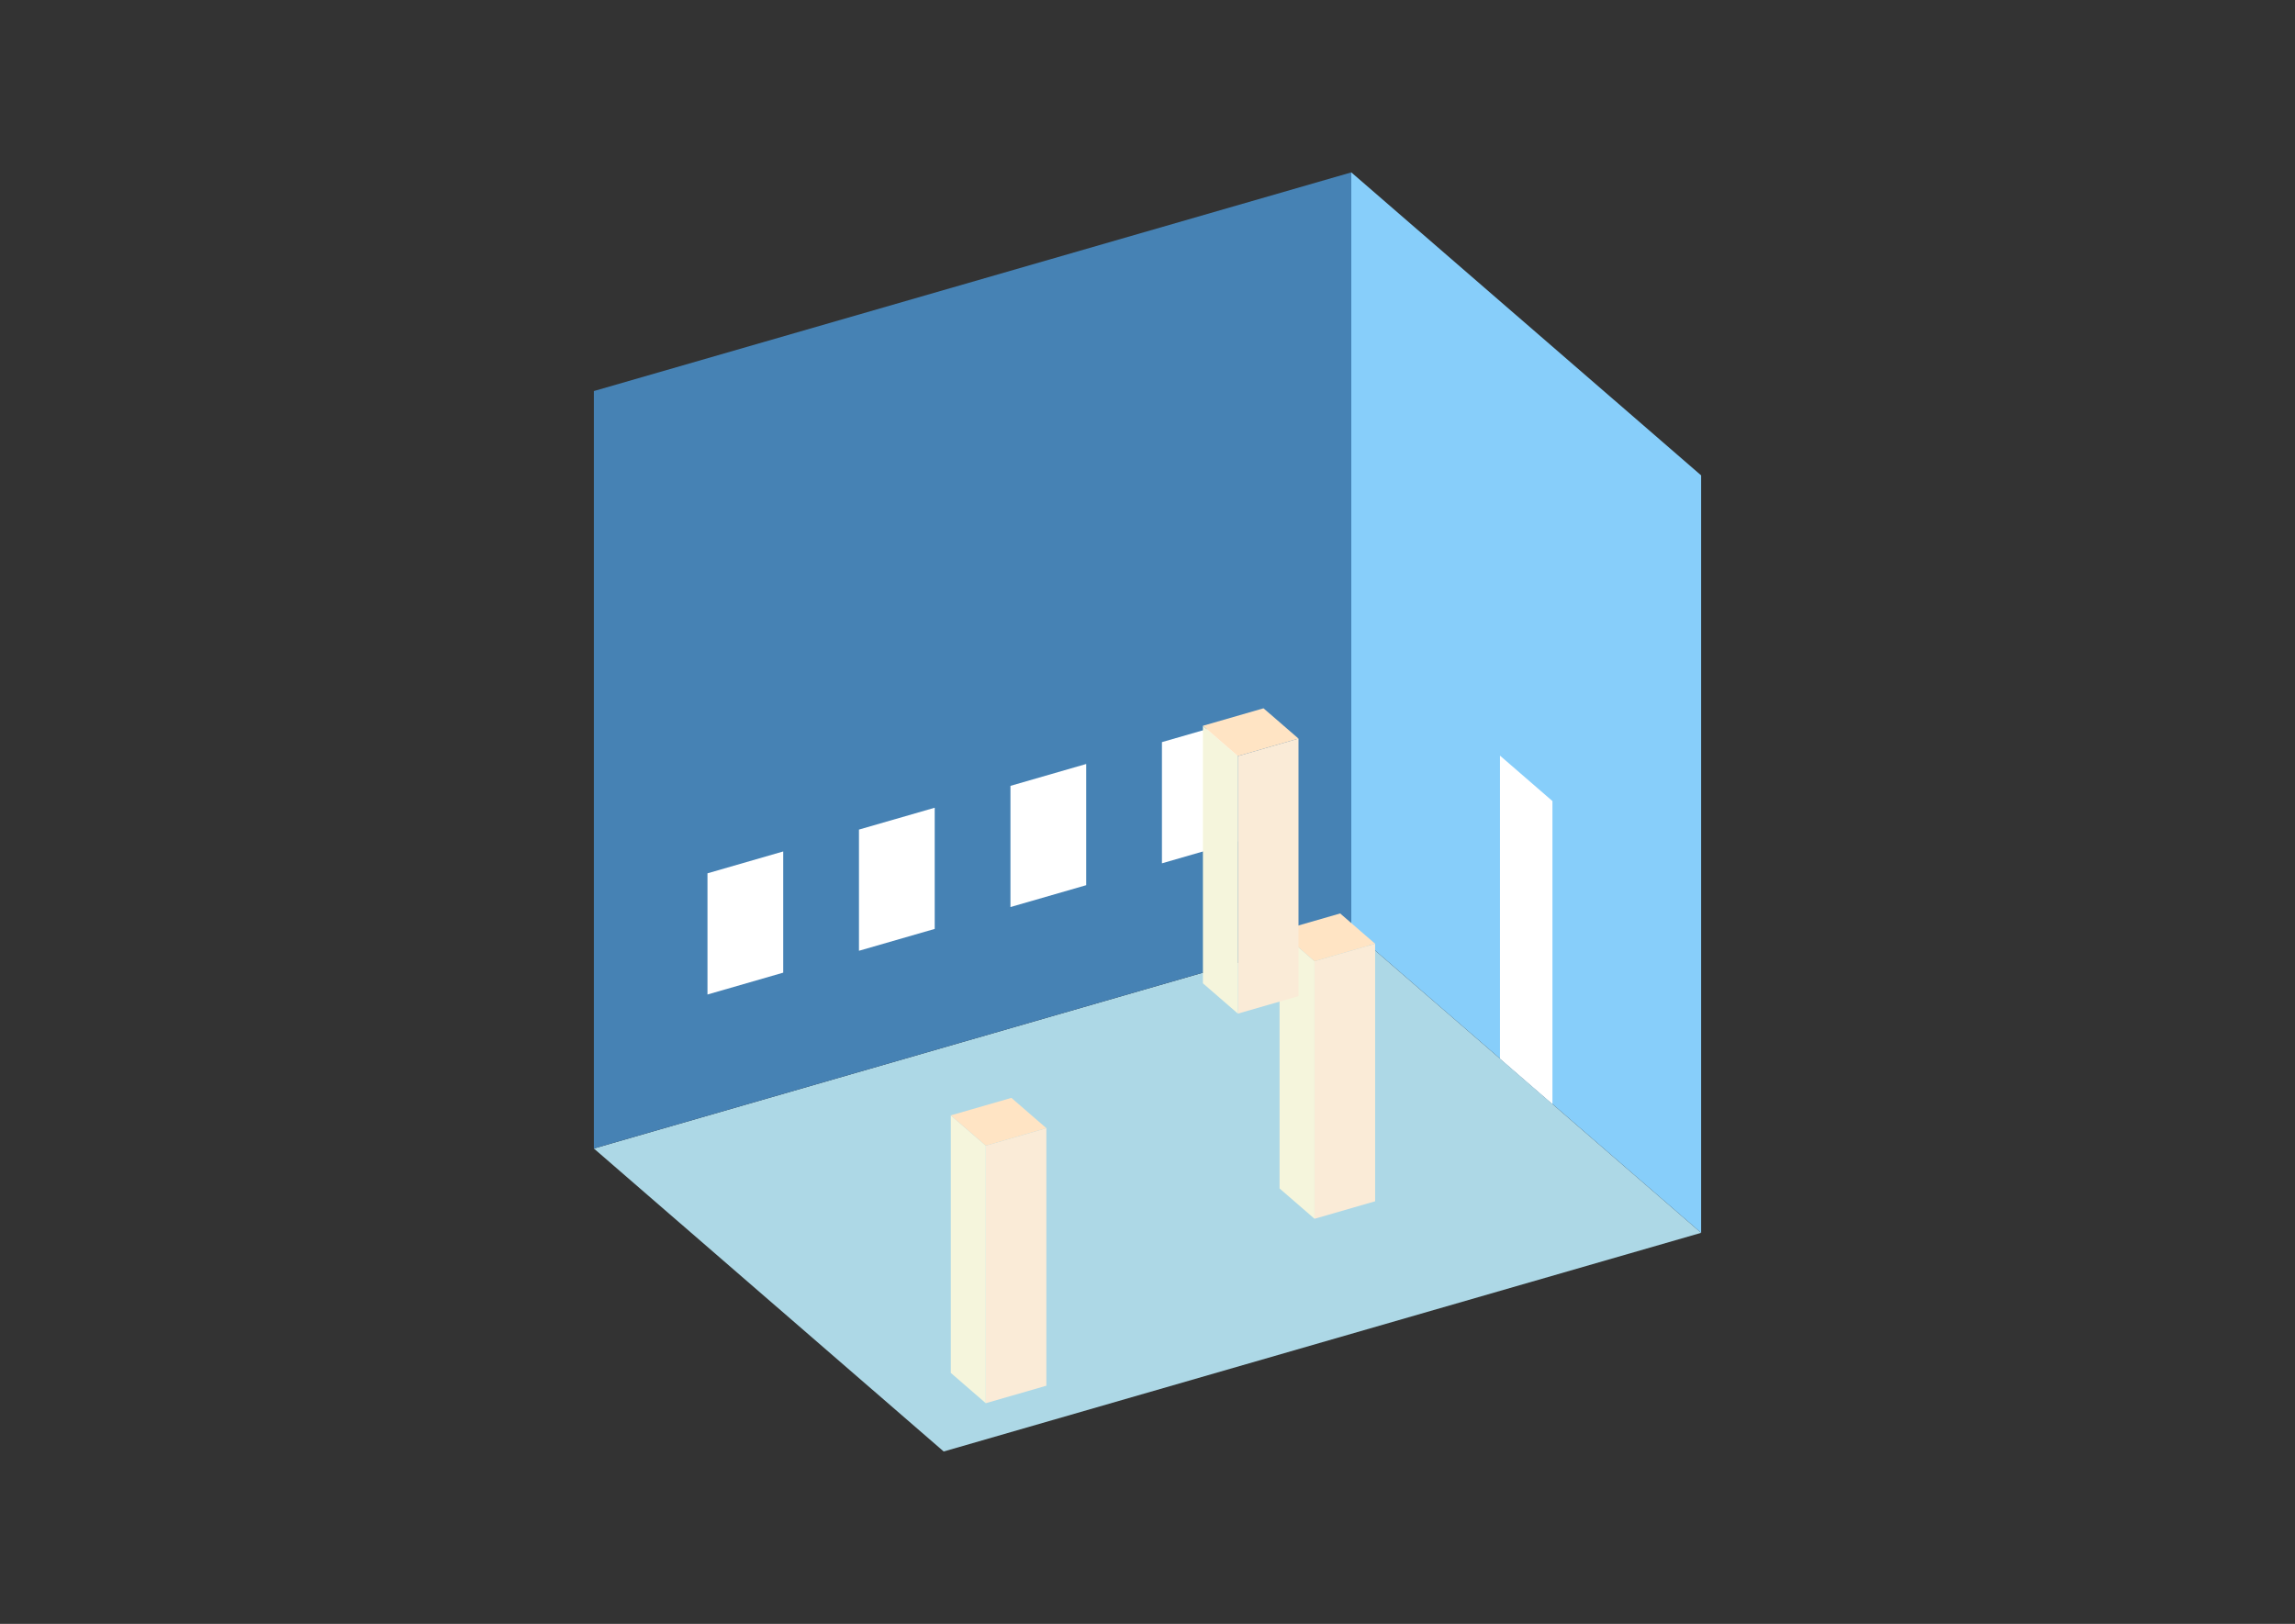 <?xml version="1.0" encoding="UTF-8"?>
<svg
  xmlns="http://www.w3.org/2000/svg"
  width="848"
  height="600"
  style="background-color:white"
>
  <rect width="100%" height="100%" fill="#333333" stroke="none"/>
  <polygon fill="lightblue" points="348.698,536.304 219.432,424.356 499.302,343.565 628.568,455.513" />
  <polygon fill="steelblue" points="219.432,424.356 219.432,144.487 499.302,63.696 499.302,343.565" />
  <polygon fill="lightskyblue" points="628.568,455.513 628.568,175.644 499.302,63.696 499.302,343.565" />
  <polygon fill="white" points="573.63,407.935 573.63,295.987 554.24,279.195 554.24,391.143" />
  <polygon fill="white" points="261.413,367.459 261.413,322.68 289.4,314.6 289.4,359.38" />
  <polygon fill="white" points="317.387,351.3 317.387,306.521 345.373,298.442 345.373,343.221" />
  <polygon fill="white" points="373.36,335.142 373.36,290.363 401.347,282.284 401.347,327.063" />
  <polygon fill="white" points="429.334,318.984 429.334,274.205 457.321,266.126 457.321,310.905" />
  <polygon fill="antiquewhite" points="485.72,450.319 485.72,355.163 508.11,348.7 508.11,443.856" />
  <polygon fill="beige" points="485.72,450.319 485.72,355.163 472.793,343.969 472.793,439.124" />
  <polygon fill="bisque" points="485.72,355.163 472.793,343.969 495.183,337.505 508.11,348.7" />
  <polygon fill="antiquewhite" points="364.247,518.462 364.247,423.307 386.636,416.844 386.636,511.999" />
  <polygon fill="beige" points="364.247,518.462 364.247,423.307 351.32,412.112 351.32,507.268" />
  <polygon fill="bisque" points="364.247,423.307 351.32,412.112 373.71,405.649 386.636,416.844" />
  <polygon fill="antiquewhite" points="457.404,374.518 457.404,279.362 479.794,272.899 479.794,368.054" />
  <polygon fill="beige" points="457.404,374.518 457.404,279.362 444.478,268.167 444.478,363.323" />
  <polygon fill="bisque" points="457.404,279.362 444.478,268.167 466.867,261.704 479.794,272.899" />
</svg>
